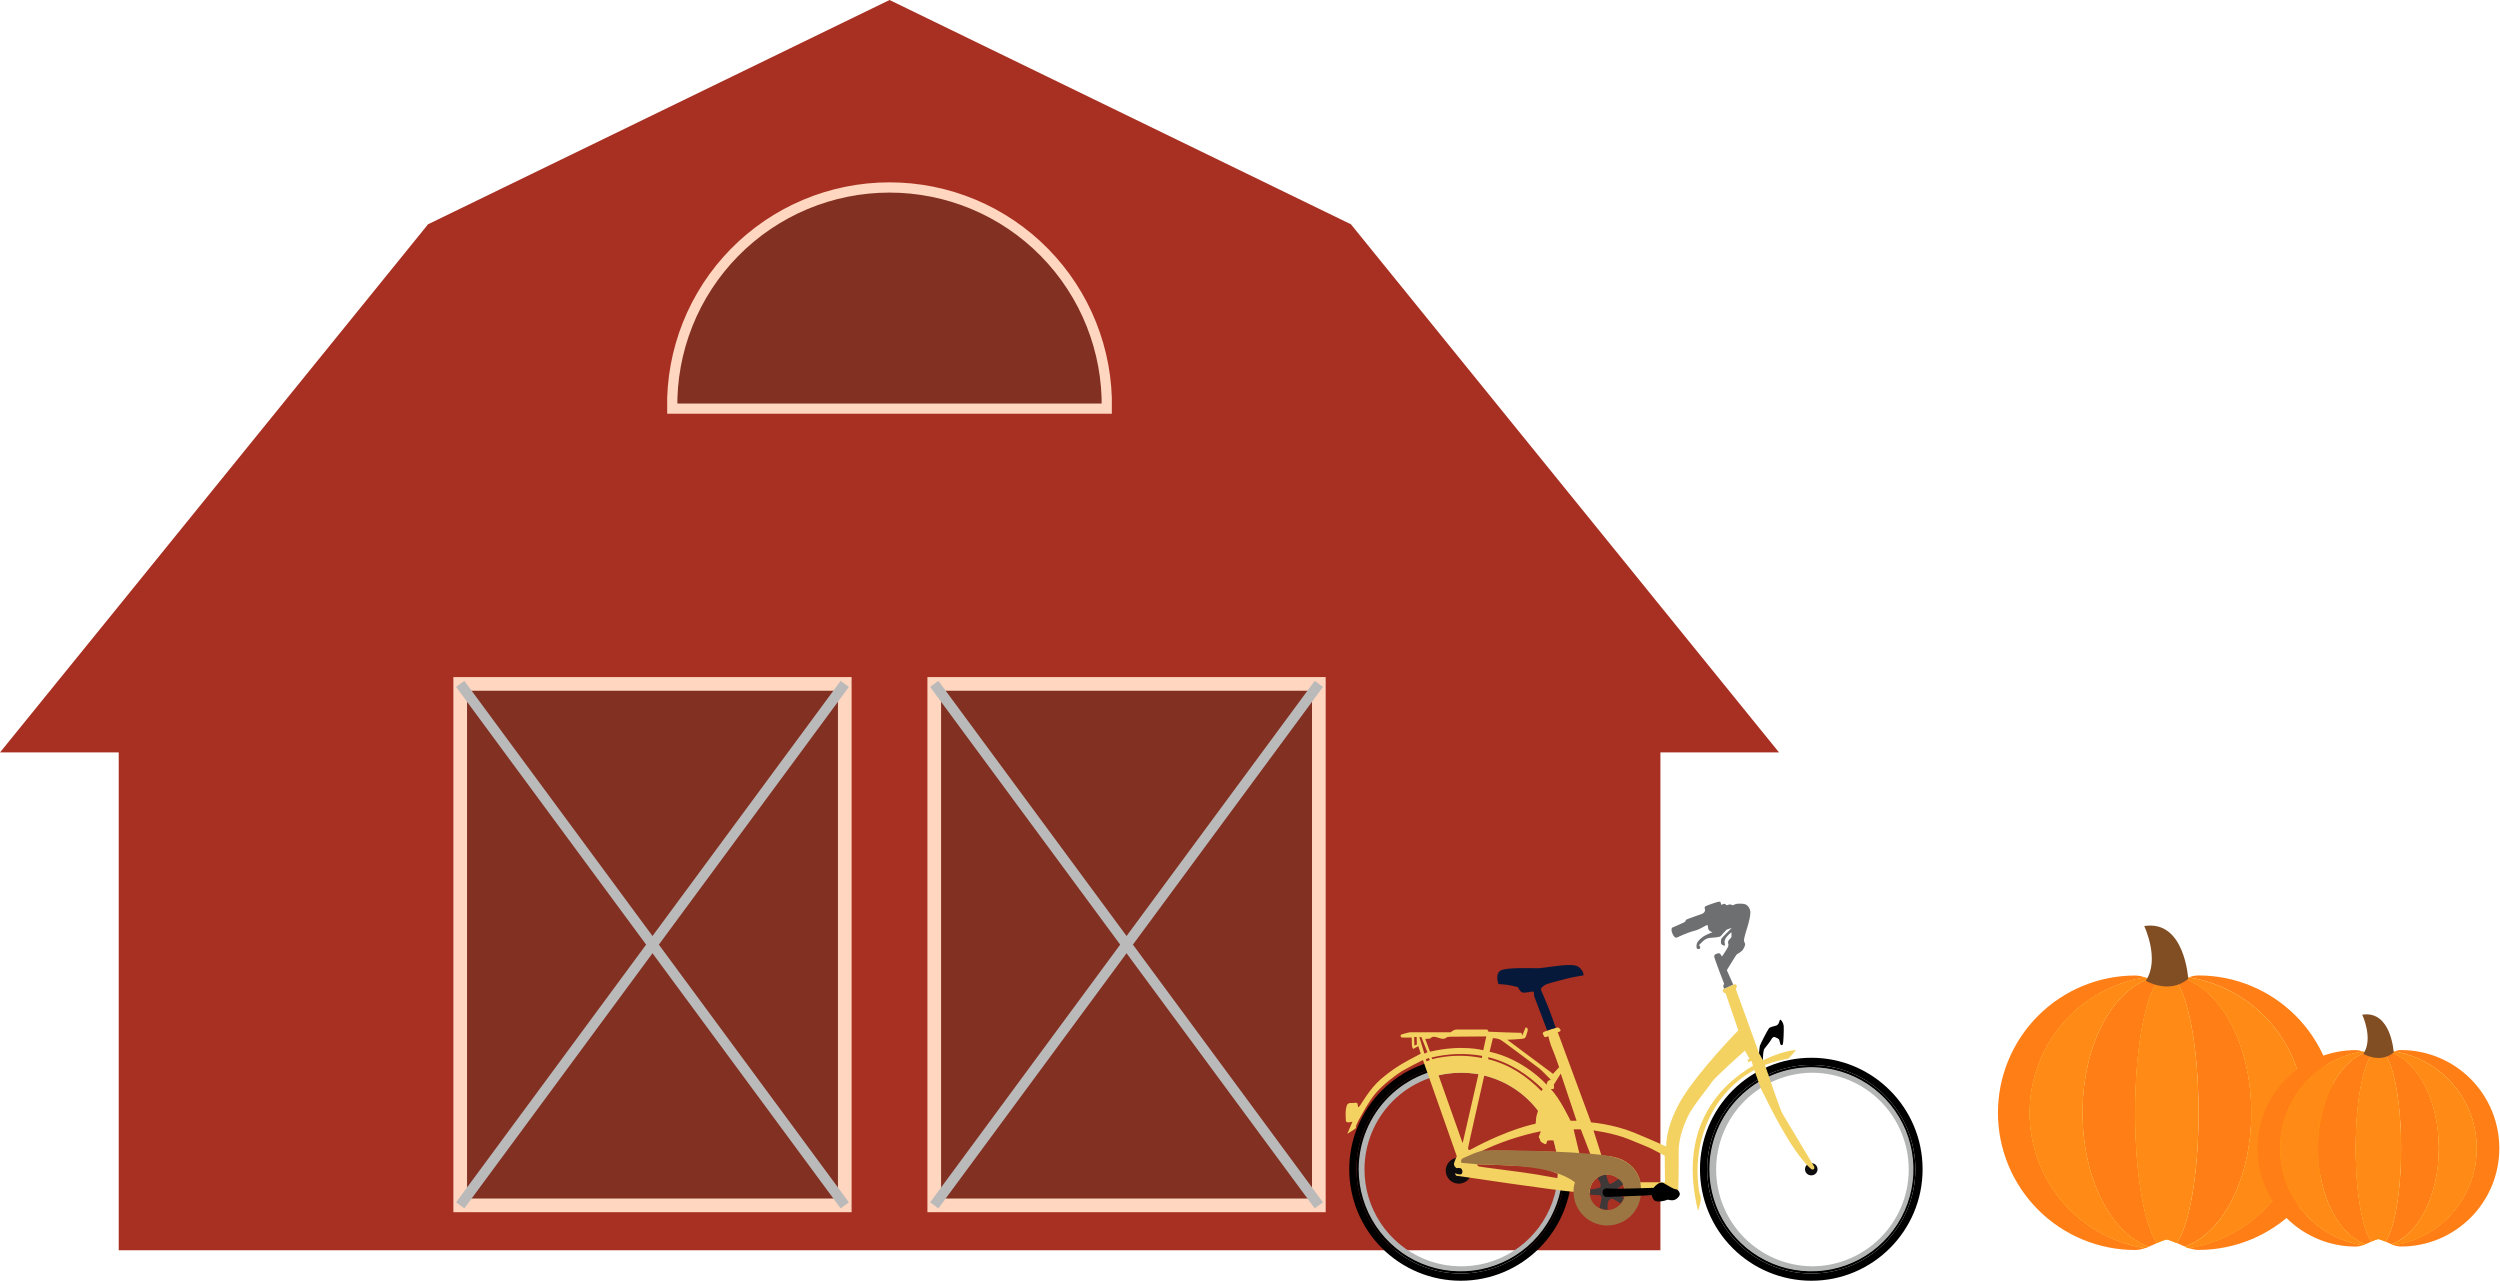 <svg width="732" height="375" viewBox="0 0 732 375" fill="none" xmlns="http://www.w3.org/2000/svg">
<path d="M482.23 172.61L520.9 220.31H486.17V366.07H34.76V220.31H0L38.68 172.61L119 73.49L125.33 65.67L260.46 0L395.55 65.67L401.89 73.49L482.23 172.6V172.61ZM386.15 352.93V200.25H273.55V352.93H386.15ZM196.83 119.65H324.07C324.22 111.2 322.685 102.806 319.555 94.956C316.425 87.106 311.763 79.958 305.84 73.929C299.918 67.901 292.854 63.113 285.06 59.844C277.267 56.575 268.901 54.892 260.45 54.892C251.999 54.892 243.633 56.575 235.84 59.844C228.046 63.113 220.982 67.901 215.06 73.929C209.137 79.958 204.475 87.106 201.345 94.956C198.215 102.806 196.68 111.2 196.83 119.65V119.65ZM247.35 352.93V200.25H134.75V352.93H247.35Z" fill="#A83022"/>
<path d="M387.12 200.25H274.52V352.93H387.12V200.25Z" fill="#813022"/>
<path d="M325 119.65H197.8C197.65 111.2 199.185 102.806 202.315 94.956C205.445 87.106 210.107 79.958 216.03 73.929C221.952 67.901 229.016 63.113 236.81 59.844C244.603 56.575 252.969 54.892 261.42 54.892C269.871 54.892 278.237 56.575 286.03 59.844C293.824 63.113 300.888 67.901 306.81 73.929C312.733 79.958 317.395 87.106 320.525 94.956C323.655 102.806 325.19 111.2 325.04 119.65H325Z" fill="#813022"/>
<path d="M248.32 200.25H135.71V352.93H248.32V200.25Z" fill="#813022"/>
<path d="M196.83 119.65C196.68 111.2 198.215 102.806 201.345 94.956C204.475 87.106 209.138 79.958 215.06 73.929C220.983 67.901 228.047 63.113 235.84 59.844C243.633 56.575 251.999 54.892 260.45 54.892C268.901 54.892 277.268 56.575 285.061 59.844C292.854 63.113 299.918 67.901 305.841 73.929C311.763 79.958 316.425 87.106 319.555 94.956C322.685 102.806 324.22 111.2 324.07 119.65H196.83Z" stroke="#FFD6BF" stroke-width="3" stroke-miterlimit="10"/>
<path d="M247.35 200.25H134.75V352.93H247.35V200.25Z" stroke="#FFD6BF" stroke-width="4" stroke-miterlimit="10"/>
<path d="M386.16 200.25H273.55V352.93H386.16V200.25Z" stroke="#FFD6BF" stroke-width="4" stroke-miterlimit="10"/>
<path d="M134.75 200.24L247.35 352.93" stroke="#BABABA" stroke-width="3" stroke-miterlimit="10"/>
<path d="M247.35 200.24L134.75 352.93" stroke="#BABABA" stroke-width="3" stroke-miterlimit="10"/>
<path d="M386.16 200.24L273.55 352.93" stroke="#BABABA" stroke-width="3" stroke-miterlimit="10"/>
<path d="M273.55 200.24L386.16 352.93" stroke="#BABABA" stroke-width="3" stroke-miterlimit="10"/>
<path fill-rule="evenodd" clip-rule="evenodd" d="M530.386 309.713C548.324 309.713 562.937 324.33 562.937 342.359C562.937 360.388 548.324 375 530.386 375C521.731 375 513.43 371.561 507.31 365.439C501.19 359.317 497.752 351.014 497.752 342.357C497.752 333.699 501.19 325.396 507.31 319.274C513.43 313.152 521.731 309.713 530.386 309.713V309.713ZM530.386 311.828C534.389 311.832 538.353 312.624 542.05 314.161C545.747 315.698 549.105 317.948 551.932 320.783C554.759 323.619 556.999 326.984 558.525 330.686C560.051 334.388 560.833 338.355 560.826 342.359C560.826 359.163 547.188 372.89 530.386 372.89C522.291 372.89 514.528 369.674 508.803 363.948C503.079 358.222 499.864 350.457 499.864 342.359C499.864 334.262 503.079 326.496 508.803 320.771C514.528 315.045 522.291 311.828 530.386 311.828V311.828Z" fill="black"/>
<path fill-rule="evenodd" clip-rule="evenodd" d="M530.386 311.828C534.389 311.832 538.353 312.624 542.05 314.161C545.746 315.698 549.104 317.948 551.931 320.783C554.758 323.619 556.999 326.984 558.525 330.686C560.051 334.388 560.833 338.355 560.825 342.359C560.825 359.164 547.188 372.89 530.386 372.89C522.291 372.89 514.527 369.674 508.803 363.948C503.079 358.222 499.863 350.457 499.863 342.359C499.863 334.262 503.079 326.496 508.803 320.771C514.527 315.045 522.291 311.828 530.386 311.828V311.828ZM530.386 312.632C546.783 312.632 560.013 325.949 560.013 342.354C560.013 358.759 546.789 372.076 530.386 372.076C522.506 372.076 514.949 368.945 509.377 363.371C503.805 357.798 500.675 350.239 500.675 342.357C500.675 334.475 503.805 326.916 509.377 321.342C514.949 315.769 522.506 312.638 530.386 312.638V312.632Z" fill="black"/>
<path fill-rule="evenodd" clip-rule="evenodd" d="M530.385 312.477C536.294 312.477 542.069 314.23 546.982 317.514C551.894 320.798 555.723 325.465 557.984 330.926C560.244 336.386 560.835 342.394 559.682 348.191C558.529 353.987 555.684 359.312 551.506 363.49C547.328 367.669 542.005 370.515 536.21 371.668C530.415 372.821 524.409 372.229 518.95 369.967C513.491 367.705 508.826 363.875 505.543 358.961C502.261 354.047 500.509 348.269 500.509 342.359C500.514 334.435 503.664 326.838 509.266 321.235C514.868 315.632 522.464 312.482 530.385 312.477V312.477ZM530.546 314.099C538.057 314.106 545.258 317.093 550.569 322.405C555.881 327.717 558.868 334.919 558.877 342.432C558.877 358.022 546.132 370.77 530.546 370.77C523.08 370.698 515.944 367.68 510.69 362.373C505.436 357.066 502.489 349.899 502.489 342.43C502.489 334.962 505.436 327.795 510.69 322.488C515.944 317.181 523.08 314.163 530.546 314.091V314.099Z" fill="#B4B5B5"/>
<path fill-rule="evenodd" clip-rule="evenodd" d="M530.386 344.142C530.86 344.142 531.314 343.954 531.648 343.619C531.983 343.284 532.171 342.83 532.171 342.357C532.171 341.883 531.983 341.429 531.648 341.094C531.314 340.76 530.86 340.572 530.386 340.572C530.144 340.558 529.901 340.595 529.673 340.678C529.445 340.762 529.236 340.891 529.06 341.058C528.883 341.225 528.743 341.427 528.647 341.65C528.551 341.873 528.501 342.114 528.501 342.357C528.501 342.6 528.551 342.84 528.647 343.064C528.743 343.287 528.883 343.488 529.06 343.655C529.236 343.822 529.445 343.952 529.673 344.035C529.901 344.119 530.144 344.155 530.386 344.142V344.142Z" fill="#0F0C0F"/>
<path fill-rule="evenodd" clip-rule="evenodd" d="M427.694 309.713C445.715 309.713 460.245 324.33 460.245 342.359C460.245 360.388 445.715 375 427.694 375C419.039 375 410.738 371.561 404.618 365.439C398.498 359.317 395.06 351.014 395.06 342.357C395.06 333.699 398.498 325.396 404.618 319.274C410.738 313.152 419.039 309.713 427.694 309.713V309.713ZM427.694 311.828C431.697 311.832 435.661 312.624 439.357 314.161C443.054 315.698 446.412 317.948 449.239 320.783C452.066 323.619 454.307 326.984 455.833 330.686C457.359 334.388 458.141 338.355 458.133 342.359C458.133 359.163 444.496 372.89 427.694 372.89C419.599 372.89 411.835 369.674 406.111 363.948C400.387 358.222 397.171 350.457 397.171 342.359C397.171 334.262 400.387 326.496 406.111 320.771C411.835 315.045 419.599 311.828 427.694 311.828V311.828Z" fill="black"/>
<path fill-rule="evenodd" clip-rule="evenodd" d="M427.127 346.578C427.881 346.578 428.619 346.355 429.247 345.935C429.874 345.515 430.364 344.919 430.652 344.222C430.941 343.524 431.016 342.756 430.869 342.016C430.722 341.275 430.358 340.595 429.824 340.061C429.29 339.528 428.61 339.164 427.869 339.017C427.129 338.87 426.362 338.946 425.664 339.236C424.967 339.525 424.371 340.015 423.952 340.643C423.533 341.271 423.31 342.009 423.311 342.764C423.31 343.265 423.409 343.762 423.6 344.225C423.792 344.688 424.073 345.109 424.428 345.463C424.782 345.817 425.203 346.098 425.666 346.29C426.129 346.481 426.625 346.579 427.127 346.578V346.578Z" fill="#0F0C0F"/>
<path fill-rule="evenodd" clip-rule="evenodd" d="M427.694 311.828C431.698 311.832 435.661 312.624 439.358 314.161C443.055 315.698 446.413 317.948 449.24 320.783C452.067 323.619 454.307 326.984 455.833 330.686C457.36 334.388 458.141 338.355 458.134 342.359C458.134 359.164 444.497 372.89 427.694 372.89C419.599 372.89 411.836 369.674 406.112 363.948C400.388 358.222 397.172 350.457 397.172 342.359C397.172 334.262 400.388 326.496 406.112 320.771C411.836 315.045 419.599 311.828 427.694 311.828V311.828ZM427.694 312.632C433.57 312.632 439.314 314.375 444.2 317.64C449.086 320.906 452.894 325.547 455.143 330.977C457.392 336.406 457.98 342.382 456.835 348.146C455.689 353.911 452.86 359.206 448.706 363.363C444.551 367.52 439.258 370.351 433.496 371.498C427.733 372.646 421.759 372.058 416.33 369.81C410.901 367.562 406.26 363.754 402.995 358.868C399.729 353.982 397.985 348.237 397.984 342.359C397.987 334.478 401.119 326.921 406.69 321.348C412.261 315.775 419.816 312.642 427.694 312.638V312.632Z" fill="black"/>
<path fill-rule="evenodd" clip-rule="evenodd" d="M427.694 312.477C433.603 312.477 439.379 314.23 444.291 317.513C449.204 320.797 453.033 325.464 455.294 330.924C457.555 336.384 458.147 342.393 456.994 348.189C455.842 353.986 452.996 359.31 448.818 363.489C444.641 367.669 439.317 370.515 433.522 371.668C427.727 372.821 421.721 372.229 416.262 369.967C410.803 367.705 406.138 363.875 402.855 358.961C399.572 354.047 397.82 348.27 397.82 342.359C397.827 334.436 400.976 326.839 406.577 321.236C412.178 315.634 419.773 312.483 427.694 312.477V312.477ZM427.855 314.099C433.459 314.098 438.938 315.76 443.598 318.874C448.258 321.988 451.89 326.415 454.034 331.594C456.179 336.773 456.74 342.472 455.646 347.97C454.553 353.468 451.854 358.518 447.89 362.482C443.927 366.445 438.878 369.144 433.381 370.237C427.885 371.33 422.187 370.768 417.01 368.622C411.833 366.475 407.408 362.841 404.296 358.18C401.183 353.518 399.523 348.038 399.525 342.432C399.522 338.71 400.253 335.024 401.676 331.585C403.099 328.146 405.186 325.021 407.817 322.39C410.449 319.758 413.573 317.671 417.011 316.249C420.449 314.826 424.134 314.095 427.855 314.099V314.099Z" fill="#B4B5B5"/>
<path fill-rule="evenodd" clip-rule="evenodd" d="M530.386 342.359C530.386 342.359 527.382 340.084 522.834 332.369C518.287 324.655 516.585 320.433 515.934 319.457C515.61 318.889 514.473 315.643 513.661 313.292C501.404 319.95 495.072 334.484 497.583 349.264C497.583 349.264 497.907 349.752 497.987 350.969C498.068 352.186 497.258 354.301 497.183 354.545C491.336 330.753 503.028 318.004 513.262 312.075C513.018 311.18 512.855 310.614 512.855 310.614L511.962 311.016L511.635 310.287L512.287 310.043L510.907 307.609C510.907 307.609 502.138 315.404 501.259 316.785C500.364 318.245 495.412 324.094 494.112 327.096C492.735 330.104 491.352 333.838 491.516 337.896C491.596 341.955 491.352 350.32 491.352 350.32C491.352 350.32 483.479 349.996 475.767 349.672V349.184C475.782 348.497 475.661 347.814 475.409 347.174C475.157 346.535 474.78 345.953 474.299 345.461C473.819 344.97 473.246 344.58 472.612 344.313C471.979 344.046 471.299 343.909 470.612 343.909C469.925 343.909 469.245 344.046 468.612 344.313C467.979 344.58 467.405 344.97 466.925 345.461C466.445 345.953 466.068 346.535 465.816 347.174C465.564 347.814 465.442 348.497 465.458 349.184V349.264C463.582 349.184 462.21 349.104 461.398 349.023C456.69 348.779 426.328 344.23 426.328 344.23L425.987 343.504C425.987 343.504 427.451 344.15 427.936 343.745C428.421 343.34 428.18 342.204 427.611 342.04C427.238 341.947 426.848 341.947 426.475 342.04C426.475 342.04 425.583 341.472 425.746 340.579C425.975 339.887 426.244 339.209 426.55 338.548L416.635 310.373C415.499 310.938 412.007 312.726 410.472 313.619C408.684 314.758 405.112 317.436 402.92 319.953C400.728 322.389 397.807 328.075 397.644 328.319C397.483 328.643 396.751 330.024 397.075 330.107C397.4 330.268 394.479 331.983 394.479 331.983L396.02 328.41C396.02 328.41 394.071 329.059 394.071 328.086C394.071 327.029 393.911 326.461 394.071 324.837C394.315 323.293 394.64 322.96 395.535 322.96C396.339 323.041 397.156 322.716 397.41 323.041C397.665 323.365 397.41 324.504 397.981 324.019C398.466 323.529 400.902 318.899 404.311 315.978C406.774 313.839 409.471 311.987 412.35 310.456C413.569 309.807 415.274 308.914 416.003 308.51L415.274 306.314L413.813 307.119C413.813 307.119 413.406 306.794 413.406 305.985C413.406 305.175 413.326 303.789 413.326 303.789C413.326 303.789 410.241 303.87 410.241 303.709C410.161 303.545 409.997 303.141 410.161 302.98C410.405 302.816 412.757 302.245 412.757 302.245H424.771C424.771 302.245 425.663 301.441 426.475 301.441H435.318C435.887 301.524 435.482 302.009 435.97 302.09C436.535 302.17 445.467 302.417 445.467 302.417L445.711 303.221L446.683 300.868C446.683 300.868 447.576 300.704 447.251 302.001C446.847 303.221 446.847 303.789 446.279 304.033C445.791 304.275 441.326 304.438 441.326 304.438L454.725 314.423L456.513 312.48C456.513 312.48 455.213 308.663 454.564 307.199C453.913 305.821 453.345 303.382 453.345 303.382C453.345 303.382 452.289 303.953 452.129 303.465C451.885 302.897 451.325 302.409 452.209 302.082C453.184 301.688 455.945 300.616 456.43 300.945C456.837 301.27 457.081 301.749 456.837 301.918C456.624 302.086 456.372 302.197 456.105 302.243L465.86 328.635C465.86 328.635 472.272 329.12 478.455 331.637C484.543 334.157 487.871 335.698 487.871 335.698C487.871 335.698 487.547 329.608 492.743 321.248C497.936 312.962 508.977 301.68 508.977 301.68L505.242 290.8C505.085 290.8 504.933 290.753 504.803 290.666C504.673 290.58 504.572 290.456 504.513 290.312C504.352 289.827 504.513 289.663 504.513 289.663L507.76 288.202C507.893 288.18 508.028 288.19 508.155 288.233C508.282 288.276 508.397 288.349 508.489 288.446C508.653 288.851 508.246 289.583 508.246 289.583L515.066 308.421C515.066 308.421 515.634 309.314 516.202 310.45C520.91 308.175 524.806 307.365 525.862 307.526C525.862 307.526 524.402 309.153 523.67 309.963C521.315 310.365 519.004 310.993 516.77 311.839C517.909 314.841 520.993 324.668 522.129 326.453C523.349 328.482 531.222 341.636 531.222 341.636C531.222 341.636 531.468 342.708 530.418 342.37L530.386 342.359ZM435.811 309.552L435.728 310.121C442.144 311.745 447.096 315.157 451.317 319.457L451.721 318.889C447.257 314.6 442.224 311.174 435.811 309.552ZM417.466 310.121L417.71 310.769L418.682 310.365L418.358 309.796L417.466 310.121ZM419.17 309.633L419.334 310.121C424.118 308.92 429.111 308.809 433.944 309.796V309.148C429.038 308.297 424.01 308.462 419.17 309.633V309.633ZM428.26 334.725L432.899 314.503C431.233 314.244 429.551 314.109 427.866 314.099C425.623 314.089 423.387 314.331 421.199 314.822L428.26 334.725ZM430.615 336.602C430.615 336.602 429.723 337.087 429.884 335.953C430.047 334.894 433.78 318.575 434.595 314.919C440.876 316.435 446.44 320.078 450.341 325.231C450.341 325.314 449.773 326.858 449.773 327.426C449.749 327.965 449.695 328.502 449.612 329.034C449.612 329.034 441.98 330.415 430.615 336.588V336.602ZM433.215 337.331C433.215 337.331 434.348 337.006 437.108 336.926C439.869 336.846 455.701 337.25 455.701 337.25L454.897 333.921C454.897 333.921 452.949 333.758 452.949 334.165C452.868 334.487 452.868 335.299 452.145 334.894C451.341 334.487 450.925 334.165 450.925 333.758C450.925 333.35 450.585 333.264 450.585 333.02C450.585 332.776 450.505 332.94 450.665 332.53C450.826 332.12 451.156 331.232 451.156 331.232C444.939 332.499 438.906 334.545 433.201 337.323L433.215 337.331ZM432.483 340.904C432.514 341.052 432.583 341.189 432.682 341.303C432.782 341.416 432.909 341.502 433.051 341.552C433.539 341.716 445.148 343.096 449.532 343.828C453.819 344.557 456.025 344.962 456.025 344.962C456.079 344.778 456.106 344.586 456.105 344.394V343.665C453.632 342.578 451.001 341.891 448.313 341.628C444.025 341.223 432.483 340.898 432.483 340.898V340.904ZM414.866 305.818L414.14 306.143L414.057 303.626H414.789L414.866 305.818ZM415.598 303.706L416.166 303.626L417.954 308.089L417.058 308.499L415.598 303.706ZM418.696 307.928L417.316 304.191C417.316 304.191 418.208 304.111 418.615 304.111C418.94 304.111 419.184 303.218 420.644 303.706C422.024 304.111 422.268 304.272 422.916 304.111C423.648 303.95 423.08 303.543 425.272 303.543C427.464 303.543 435.187 303.462 435.187 303.462L434.292 307.521C434.292 307.521 428.204 305.738 418.707 307.928H418.696ZM436.149 307.928L437.122 303.95C437.122 303.95 438.585 304.031 439.317 304.435C440.046 304.76 450.036 312.396 450.762 312.882C451.389 313.37 454.069 316.128 454.069 316.128C454.069 316.128 453.176 316.452 453.093 316.696C452.996 316.989 452.915 317.287 452.852 317.589C452.852 317.589 446.276 310.121 436.128 307.939L436.149 307.928ZM460.747 330.664H462.856L465.699 338.052H462.518L460.747 330.664ZM454.069 318.889C454.069 318.889 455.041 318.972 455.041 318.567C455.033 318.24 455.006 317.913 454.961 317.589L456.99 314.343L461.618 328.147H459.833C459.833 328.147 456.748 321.569 454.069 318.889ZM468.923 338.379L466.57 330.989C466.57 330.989 472.414 331.72 476.962 333.589C481.587 335.465 482.97 336.025 483.699 336.43C484.428 336.835 487.432 338.379 487.432 338.379L487.515 346.174H480.279C480.279 346.174 479.304 338.459 468.912 338.379H468.923Z" fill="#F4D262"/>
<path fill-rule="evenodd" clip-rule="evenodd" d="M480.378 350.235C480.054 352.722 478.794 354.992 476.856 356.583C474.919 358.175 472.448 358.968 469.946 358.803C467.444 358.637 465.099 357.525 463.388 355.692C461.676 353.859 460.727 351.443 460.733 348.935C460.708 347.998 460.845 347.064 461.137 346.174C454.32 340.976 440.927 341.301 432.483 340.896L427.927 340.488C427.927 340.488 427.362 339.435 428.578 339.03C429.795 338.54 432.635 336.998 434.911 336.838C440.27 336.594 466.894 337.242 472.25 338.714C474.126 339.204 476.881 340.18 478.414 342.199C480.038 344.308 480.29 345.933 480.29 345.933C480.29 345.933 480.694 348.937 480.37 350.237L480.378 350.235ZM470.554 343.981C471.574 343.973 472.573 344.267 473.426 344.827C474.279 345.386 474.946 346.187 475.344 347.126C475.742 348.065 475.852 349.101 475.662 350.103C475.471 351.105 474.987 352.028 474.272 352.756C473.557 353.483 472.642 353.981 471.643 354.188C470.645 354.395 469.607 354.301 468.662 353.919C467.716 353.536 466.906 352.881 466.333 352.037C465.759 351.194 465.449 350.199 465.441 349.179C465.432 348.501 465.558 347.828 465.811 347.198C466.063 346.569 466.438 345.996 466.914 345.513C467.389 345.03 467.956 344.646 468.581 344.383C469.206 344.12 469.876 343.983 470.554 343.981V343.981Z" fill="#9B7642"/>
<path fill-rule="evenodd" clip-rule="evenodd" d="M473.966 345.201C474.502 345.644 474.943 346.191 475.263 346.809C474.21 347.538 473.071 348.353 473.071 348.841C472.991 349.406 474.371 350.138 475.51 350.717C475.263 351.303 474.934 351.851 474.534 352.344C473.731 351.856 472.83 351.369 472.506 351.208C471.855 350.798 471.287 351.125 470.882 351.773C470.718 352.181 470.638 353.234 470.718 354.21H470.638C469.847 354.195 469.07 354.001 468.366 353.642L468.931 350.798C469.011 350.637 468.77 350.149 468.446 349.993C468.202 349.91 466.822 349.83 465.605 349.83V348.289C466.373 348.215 467.133 348.078 467.878 347.881C468.77 347.637 468.682 347.554 468.682 346.908C468.682 346.581 468.197 345.608 467.792 344.876C468.538 344.364 469.404 344.057 470.306 343.984C470.55 345.123 471.037 346.581 471.362 346.664C471.605 346.747 472.905 345.935 473.961 345.206L473.966 345.201Z" fill="#3E3938"/>
<path fill-rule="evenodd" clip-rule="evenodd" d="M484.191 347.793C484.191 347.793 485.735 345.683 487.115 346.412C488.495 347.141 489.956 348.2 490.687 348.2C491.336 348.281 491.987 349.254 491.823 349.822C491.66 350.471 490.687 351.446 489.631 351.446C488.575 351.446 488.575 351.122 488.007 351.366C487.439 351.61 485.167 352.17 484.355 351.446C483.626 350.642 483.787 349.985 483.551 349.985C483.315 349.985 470.393 350.473 470.393 350.473C469.011 350.393 468.686 348.039 470.393 347.956C474.777 348.203 479.973 347.876 484.191 347.795V347.793Z" fill="black"/>
<path fill-rule="evenodd" clip-rule="evenodd" d="M453.02 301.758L449.204 291.687C449.124 291.363 449.204 290.306 448.88 290.306C448.556 290.306 446.2 290.875 445.632 290.55C444.984 290.226 444.416 289.009 444.416 289.009C444.416 289.009 441.412 288.285 440.6 288.285C439.707 288.205 438.724 288.124 438.724 288.124C438.724 288.124 437.507 284.712 439.78 283.983C442.052 283.254 447.897 283.495 450.332 283.495C452.771 283.415 460.481 281.707 462.185 283.088C463.889 284.388 463.648 285.605 463.648 285.605C463.648 285.605 460.805 286.012 458.94 286.497C457.075 286.983 453.5 287.878 452.776 288.205C452.053 288.532 450.901 289.339 451.233 289.91C451.557 290.558 452.286 292.427 452.937 293.968C453.505 295.188 454.966 299.246 455.534 300.953C454.676 301.158 453.835 301.427 453.018 301.758H453.02Z" fill="#07193B"/>
<path fill-rule="evenodd" clip-rule="evenodd" d="M507.493 288.285L505.617 284.063C505.617 284.063 508.458 279.354 508.621 279.354C508.702 279.354 510.082 278.55 510.325 278.054C510.65 277.649 511.057 276.673 510.974 276.349C510.891 276.025 510.65 275.861 510.65 275.293C510.569 274.724 511.706 271.232 511.869 270.664C512.032 270.095 512.517 268.307 512.517 267.093C512.437 265.873 511.622 264.737 510.489 264.656C509.433 264.493 508.214 264.656 508.133 264.737C507.973 264.817 507.405 265.061 507.405 265.061C507.405 265.061 506.601 264.737 506.349 264.817C506.093 264.935 505.823 265.018 505.545 265.061C505.464 265.061 505.22 264.576 504.741 264.656C504.173 264.817 504.009 264.981 503.937 264.9C503.865 264.82 504.017 263.925 503.288 264.005C502.637 264.088 499.716 265.142 499.309 265.386C498.904 265.713 499.309 266.278 499.229 266.522C499.229 266.686 499.145 267.254 498.336 267.578C497.527 267.903 493.781 269.122 493.628 269.366C493.475 269.61 493.708 269.61 493.301 269.934C492.977 270.178 489.568 271.639 489.568 271.639C489.568 271.639 489.163 272.288 489.729 273.424C490.216 274.644 490.868 274.564 490.868 274.564C490.868 274.564 494.113 273.02 496.141 272.532C498.092 272.044 499.797 270.583 499.96 270.907C500.204 271.232 499.96 271.639 500.284 272.207C500.559 272.584 500.964 272.845 501.421 272.939C501.664 272.856 500.204 273.424 499.389 273.832C498.497 274.237 496.956 275.537 496.793 276.429C496.629 277.322 496.712 277.893 497.28 277.893C497.848 277.893 497.929 277.566 497.765 277.161C497.524 276.837 497.361 276.673 497.929 276.268C498.417 275.861 499.145 274.805 500.445 274.644C501.745 274.483 503.449 274.481 503.854 274.076C504.181 273.668 505.073 272.695 505.397 272.368C505.805 271.964 506.938 271.803 507.021 271.72C507.185 271.639 504.098 274.564 504.017 274.885C503.854 275.293 503.773 276.349 504.098 276.512C504.425 276.754 505.073 277.161 505.073 276.593C505.073 276.025 504.749 275.861 505.153 274.968C505.558 274.076 506.938 272.939 506.938 272.939C506.938 272.939 507.102 274.317 506.858 274.564C506.697 274.805 505.965 275.293 505.965 275.861C505.965 276.429 506.29 276.593 505.885 277.405C505.48 278.217 504.181 280.086 504.181 280.086C504.181 280.086 503.693 279.032 503.288 279.113C502.964 279.113 501.908 279.356 501.908 280.005C501.908 280.573 504.829 288.047 504.829 288.047C504.829 288.047 504.505 288.612 504.585 288.851C504.585 288.931 504.749 289.256 504.829 289.5L507.493 288.285Z" fill="#6E6F71"/>
<path fill-rule="evenodd" clip-rule="evenodd" d="M516.178 310.445C516.178 309.392 516.261 307.681 516.586 307.116C517.154 306.384 518.209 305.087 518.534 304.516C518.858 303.867 519.265 303.543 519.59 303.626C519.994 303.787 520.887 304.111 520.97 304.516C521.053 304.921 521.294 305.899 521.455 305.982C521.508 306.006 521.565 306.018 521.623 306.019C521.681 306.019 521.739 306.007 521.792 305.984C521.845 305.962 521.894 305.928 521.933 305.885C521.973 305.843 522.003 305.793 522.023 305.738C522.186 305.408 522.35 301.35 522.267 300.457C522.186 299.484 521.463 298.428 521.211 298.581C520.97 298.825 520.97 299.637 520.479 300.042C520.075 300.53 518.37 300.449 517.885 301.181C517.4 301.913 515.53 305.486 515.286 306.215C515.205 306.62 515.122 307.513 515.042 308.325V308.408C515.042 308.408 515.61 309.301 516.178 310.437V310.445Z" fill="black"/>
<path d="M633.639 288.488L633.789 288.537L633.639 288.488Z" fill="url(#paint0_linear_81:655)"/>
<path d="M635.238 363.139L635.147 363.109L635.238 363.139Z" fill="url(#paint1_linear_81:655)"/>
<path d="M633.777 363.097L633.663 363.139L633.777 363.097Z" fill="url(#paint2_linear_81:655)"/>
<path d="M635.13 288.537L635.274 288.488L635.13 288.537Z" fill="url(#paint3_linear_81:655)"/>
<path d="M643.73 285.61C641.561 285.61 639.433 286.71 637.354 287.641C641.056 292.912 643.73 307.985 643.73 325.793C643.73 343.601 641.056 358.668 637.36 363.945C639.433 364.87 641.567 365.976 643.73 365.976C654.387 365.976 664.608 361.742 672.144 354.207C679.68 346.671 683.913 336.45 683.913 325.793C683.913 315.136 679.68 304.915 672.144 297.379C664.608 289.843 654.387 285.61 643.73 285.61V285.61ZM640.857 365.423C640.497 365.297 640.136 365.165 639.782 365.014C650.882 361.054 659.188 345.013 659.188 325.793C659.188 306.573 650.876 290.532 639.782 286.565C640.136 286.421 640.497 286.289 640.857 286.163C650.282 287.672 658.86 292.49 665.053 299.753C671.245 307.016 674.647 316.248 674.647 325.793C674.647 335.337 671.245 344.57 665.053 351.833C658.86 359.096 650.282 363.914 640.857 365.423V365.423Z" fill="#FF7E16"/>
<path d="M631.56 287.665C629.486 286.734 627.353 285.634 625.183 285.634C614.526 285.634 604.305 289.867 596.769 297.403C589.234 304.939 585 315.16 585 325.817C585 336.474 589.234 346.695 596.769 354.231C604.305 361.766 614.526 366 625.183 366C627.359 366 629.486 364.894 631.56 363.969C627.858 358.686 625.183 343.619 625.183 325.817C625.183 308.015 627.858 292.936 631.56 287.665ZM629.156 365.038C628.801 365.189 628.441 365.321 628.086 365.447C618.661 363.938 610.083 359.12 603.891 351.857C597.698 344.594 594.297 335.361 594.297 325.817C594.297 316.272 597.698 307.04 603.891 299.777C610.083 292.514 618.661 287.696 628.086 286.187C628.447 286.313 628.807 286.445 629.162 286.589C618.061 290.556 609.755 306.597 609.755 325.817C609.755 345.037 618.037 361.078 629.132 365.038H629.156Z" fill="#FF7E16"/>
<path d="M635.274 288.489L635.876 288.284L635.274 288.489Z" fill="url(#paint4_linear_81:655)"/>
<path d="M635.148 363.103C634.913 363.031 634.684 362.965 634.462 362.911C634.684 362.965 634.913 363.031 635.148 363.103Z" fill="url(#paint5_linear_81:655)"/>
<path d="M631.56 363.969C632.046 363.752 632.533 363.548 633.008 363.368C632.527 363.548 632.046 363.752 631.56 363.969Z" fill="url(#paint6_linear_81:655)"/>
<path d="M633.664 363.139L633.026 363.356L633.664 363.139Z" fill="url(#paint7_linear_81:655)"/>
<path d="M634.439 362.911C634.21 362.965 633.982 363.025 633.753 363.097C634.006 363.025 634.234 362.965 634.439 362.911Z" fill="url(#paint8_linear_81:655)"/>
<path d="M631.56 287.659C632.04 287.869 632.515 288.074 632.984 288.26C632.515 288.08 632.034 287.875 631.56 287.659Z" fill="url(#paint9_linear_81:655)"/>
<path d="M634.438 288.729C634.661 288.669 634.884 288.609 635.106 288.537C634.908 288.615 634.685 288.669 634.438 288.729Z" fill="url(#paint10_linear_81:655)"/>
<path d="M637.353 287.659C636.878 287.875 636.404 288.08 635.929 288.26C636.404 288.08 636.878 287.875 637.353 287.659Z" fill="url(#paint11_linear_81:655)"/>
<path d="M633.057 288.284L633.658 288.489L633.057 288.284Z" fill="url(#paint12_linear_81:655)"/>
<path d="M637.353 363.969C636.662 363.651 635.954 363.372 635.231 363.133C635.953 363.373 636.661 363.652 637.353 363.969V363.969Z" fill="url(#paint13_linear_81:655)"/>
<path d="M633.789 288.537C634.012 288.609 634.234 288.669 634.463 288.729C634.234 288.669 634.012 288.615 633.789 288.537Z" fill="url(#paint14_linear_81:655)"/>
<path d="M637.354 287.665C636.879 287.875 636.404 288.08 635.929 288.266H635.869L635.268 288.47L635.124 288.518C634.901 288.591 634.679 288.651 634.457 288.711C634.228 288.651 634.006 288.591 633.784 288.518L633.633 288.47L633.032 288.266H632.96C632.491 288.086 632.017 287.881 631.536 287.665C627.834 292.936 625.159 308.009 625.159 325.817C625.159 343.625 627.834 358.686 631.536 363.969C632.023 363.752 632.503 363.548 632.984 363.368L633.621 363.151L633.736 363.109C633.964 363.037 634.192 362.977 634.421 362.923C634.643 362.977 634.871 363.043 635.106 363.115L635.196 363.145C635.918 363.384 636.626 363.663 637.317 363.981C641.014 358.704 643.688 343.631 643.688 325.829C643.688 308.027 641.05 292.936 637.354 287.665Z" fill="url(#paint15_linear_81:655)"/>
<path d="M637.354 287.665C636.879 287.875 636.404 288.08 635.929 288.266H635.869L635.268 288.47L635.124 288.518C634.901 288.591 634.679 288.651 634.457 288.711C634.228 288.651 634.006 288.591 633.784 288.518L633.633 288.47L633.032 288.266H632.96C632.491 288.086 632.017 287.881 631.536 287.665C627.834 292.936 625.159 308.009 625.159 325.817C625.159 343.625 627.834 358.686 631.536 363.969C632.023 363.752 632.503 363.548 632.984 363.368L633.621 363.151L633.736 363.109C633.964 363.037 634.192 362.977 634.421 362.923C634.643 362.977 634.871 363.043 635.106 363.115L635.196 363.145C635.918 363.384 636.626 363.663 637.317 363.981C641.014 358.704 643.688 343.631 643.688 325.829C643.688 308.027 641.05 292.936 637.354 287.665Z" fill="#FF8A16"/>
<path d="M609.731 325.817C609.731 306.585 618.037 290.556 629.138 286.589C628.783 286.445 628.422 286.313 628.062 286.187C618.637 287.696 610.059 292.514 603.866 299.777C597.674 307.04 594.272 316.272 594.272 325.817C594.272 335.361 597.674 344.594 603.866 351.857C610.059 359.12 618.637 363.938 628.062 365.447C628.416 365.321 628.777 365.189 629.132 365.038C618.037 361.078 609.731 345.037 609.731 325.817Z" fill="url(#paint16_linear_81:655)"/>
<path d="M609.731 325.817C609.731 306.585 618.037 290.556 629.138 286.589C628.783 286.445 628.422 286.313 628.062 286.187C618.637 287.696 610.059 292.514 603.866 299.777C597.674 307.04 594.272 316.272 594.272 325.817C594.272 335.361 597.674 344.594 603.866 351.857C610.059 359.12 618.637 363.938 628.062 365.447C628.416 365.321 628.777 365.189 629.132 365.038C618.037 361.078 609.731 345.037 609.731 325.817Z" fill="#FF8A16"/>
<path d="M640.858 286.211C640.497 286.337 640.137 286.469 639.782 286.613C650.877 290.58 659.189 306.621 659.189 325.841C659.189 345.061 650.883 361.102 639.782 365.062C640.137 365.213 640.497 365.345 640.858 365.471C650.283 363.962 658.861 359.144 665.053 351.881C671.246 344.618 674.647 335.385 674.647 325.841C674.647 316.296 671.246 307.064 665.053 299.801C658.861 292.538 650.283 287.72 640.858 286.211V286.211Z" fill="url(#paint17_linear_81:655)"/>
<path d="M640.858 286.211C640.497 286.337 640.137 286.469 639.782 286.613C650.877 290.58 659.189 306.621 659.189 325.841C659.189 345.061 650.883 361.102 639.782 365.062C640.137 365.213 640.497 365.345 640.858 365.471C650.283 363.962 658.861 359.144 665.053 351.881C671.246 344.618 674.647 335.385 674.647 325.841C674.647 316.296 671.246 307.064 665.053 299.801C658.861 292.538 650.283 287.72 640.858 286.211V286.211Z" fill="#FF8A16"/>
<path d="M627.827 271.144C627.827 271.144 632.509 280.922 628.29 287.148C628.29 287.148 635.039 291.307 640.719 286.601C640.695 286.601 639.751 269.256 627.827 271.144Z" fill="#814D23"/>
<path d="M695.815 309.518L695.923 309.552L695.815 309.518Z" fill="url(#paint18_linear_81:655)"/>
<path d="M696.96 362.952L696.896 362.931L696.96 362.952Z" fill="url(#paint19_linear_81:655)"/>
<path d="M695.915 362.922L695.833 362.952L695.915 362.922Z" fill="url(#paint20_linear_81:655)"/>
<path d="M696.883 309.552L696.986 309.518L696.883 309.552Z" fill="url(#paint21_linear_81:655)"/>
<path d="M703.039 307.458C701.486 307.458 699.963 308.245 698.475 308.912C701.125 312.684 703.039 323.474 703.039 336.22C703.039 348.967 701.125 359.752 698.479 363.529C699.963 364.191 701.49 364.983 703.039 364.983C710.667 364.983 717.983 361.953 723.377 356.558C728.771 351.164 731.802 343.849 731.802 336.22C731.802 328.592 728.771 321.276 723.377 315.882C717.983 310.488 710.667 307.458 703.039 307.458V307.458ZM700.983 364.587C700.725 364.497 700.466 364.402 700.213 364.295C708.158 361.46 714.103 349.978 714.103 336.22C714.103 322.463 708.154 310.981 700.213 308.142C700.466 308.038 700.725 307.944 700.983 307.853C707.729 308.933 713.869 312.382 718.301 317.581C722.734 322.78 725.169 329.388 725.169 336.22C725.169 343.052 722.734 349.66 718.301 354.859C713.869 360.058 707.729 363.507 700.983 364.587V364.587Z" fill="#FF7E16"/>
<path d="M694.327 308.929C692.843 308.262 691.316 307.475 689.763 307.475C682.134 307.475 674.818 310.505 669.424 315.899C664.03 321.293 661 328.609 661 336.237C661 343.866 664.03 351.182 669.424 356.576C674.818 361.97 682.134 365 689.763 365C691.32 365 692.843 364.208 694.327 363.546C691.677 359.765 689.763 348.98 689.763 336.237C689.763 323.495 691.677 312.701 694.327 308.929ZM692.606 364.312C692.352 364.419 692.094 364.514 691.841 364.604C685.095 363.524 678.954 360.075 674.522 354.876C670.089 349.677 667.654 343.069 667.654 336.237C667.654 329.405 670.089 322.797 674.522 317.598C678.954 312.4 685.095 308.951 691.841 307.87C692.099 307.961 692.357 308.055 692.611 308.159C684.665 310.998 678.72 322.48 678.72 336.237C678.72 349.995 684.648 361.477 692.589 364.312H692.606Z" fill="#FF7E16"/>
<path d="M696.985 309.518L697.416 309.372L696.985 309.518Z" fill="url(#paint22_linear_81:655)"/>
<path d="M696.895 362.926C696.727 362.875 696.563 362.828 696.404 362.789C696.563 362.828 696.727 362.875 696.895 362.926Z" fill="url(#paint23_linear_81:655)"/>
<path d="M694.327 363.546C694.676 363.391 695.024 363.245 695.364 363.116C695.02 363.245 694.676 363.391 694.327 363.546Z" fill="url(#paint24_linear_81:655)"/>
<path d="M695.833 362.952L695.377 363.107L695.833 362.952Z" fill="url(#paint25_linear_81:655)"/>
<path d="M696.388 362.789C696.224 362.828 696.061 362.871 695.897 362.922C696.078 362.871 696.242 362.828 696.388 362.789Z" fill="url(#paint26_linear_81:655)"/>
<path d="M694.327 308.924C694.671 309.075 695.011 309.221 695.347 309.355C695.011 309.226 694.667 309.079 694.327 308.924Z" fill="url(#paint27_linear_81:655)"/>
<path d="M696.388 309.69C696.547 309.647 696.706 309.604 696.865 309.552C696.723 309.608 696.564 309.647 696.388 309.69Z" fill="url(#paint28_linear_81:655)"/>
<path d="M698.474 308.924C698.134 309.079 697.794 309.226 697.454 309.355C697.794 309.226 698.134 309.079 698.474 308.924Z" fill="url(#paint29_linear_81:655)"/>
<path d="M695.398 309.372L695.829 309.518L695.398 309.372Z" fill="url(#paint30_linear_81:655)"/>
<path d="M698.474 363.546C697.979 363.318 697.472 363.119 696.955 362.948C697.472 363.12 697.979 363.319 698.474 363.546V363.546Z" fill="url(#paint31_linear_81:655)"/>
<path d="M695.923 309.552C696.082 309.604 696.241 309.647 696.405 309.69C696.241 309.647 696.082 309.608 695.923 309.552Z" fill="url(#paint32_linear_81:655)"/>
<path d="M698.474 308.929C698.134 309.079 697.794 309.226 697.454 309.359H697.411L696.981 309.505L696.878 309.54C696.719 309.591 696.559 309.634 696.4 309.677C696.237 309.634 696.078 309.591 695.918 309.54L695.811 309.505L695.381 309.359H695.329C694.993 309.23 694.654 309.084 694.309 308.929C691.659 312.701 689.745 323.491 689.745 336.237C689.745 348.984 691.659 359.765 694.309 363.546C694.658 363.391 695.002 363.245 695.346 363.116L695.802 362.961L695.884 362.931C696.047 362.879 696.211 362.836 696.374 362.797C696.534 362.836 696.697 362.883 696.865 362.935L696.929 362.957C697.446 363.127 697.953 363.327 698.448 363.555C701.094 359.777 703.008 348.988 703.008 336.246C703.008 323.504 701.119 312.701 698.474 308.929Z" fill="url(#paint33_linear_81:655)"/>
<path d="M698.474 308.929C698.134 309.079 697.794 309.226 697.454 309.359H697.411L696.981 309.505L696.878 309.54C696.719 309.591 696.559 309.634 696.4 309.677C696.237 309.634 696.078 309.591 695.918 309.54L695.811 309.505L695.381 309.359H695.329C694.993 309.23 694.654 309.084 694.309 308.929C691.659 312.701 689.745 323.491 689.745 336.237C689.745 348.984 691.659 359.765 694.309 363.546C694.658 363.391 695.002 363.245 695.346 363.116L695.802 362.961L695.884 362.931C696.047 362.879 696.211 362.836 696.374 362.797C696.534 362.836 696.697 362.883 696.865 362.935L696.929 362.957C697.446 363.127 697.953 363.327 698.448 363.555C701.094 359.777 703.008 348.988 703.008 336.246C703.008 323.504 701.119 312.701 698.474 308.929Z" fill="#FF8A16"/>
<path d="M678.702 336.237C678.702 322.471 684.647 310.998 692.593 308.159C692.339 308.055 692.081 307.961 691.823 307.87C685.077 308.951 678.937 312.4 674.504 317.598C670.071 322.797 667.637 329.405 667.637 336.237C667.637 343.069 670.071 349.678 674.504 354.876C678.937 360.075 685.077 363.524 691.823 364.604C692.077 364.514 692.335 364.419 692.588 364.312C684.647 361.477 678.702 349.995 678.702 336.237Z" fill="url(#paint34_linear_81:655)"/>
<path d="M678.702 336.237C678.702 322.471 684.647 310.998 692.593 308.159C692.339 308.055 692.081 307.961 691.823 307.87C685.077 308.951 678.937 312.4 674.504 317.598C670.071 322.797 667.637 329.405 667.637 336.237C667.637 343.069 670.071 349.678 674.504 354.876C678.937 360.075 685.077 363.524 691.823 364.604C692.077 364.514 692.335 364.419 692.588 364.312C684.647 361.477 678.702 349.995 678.702 336.237Z" fill="#FF8A16"/>
<path d="M700.982 307.888C700.724 307.978 700.466 308.073 700.212 308.176C708.153 311.015 714.103 322.497 714.103 336.255C714.103 350.012 708.158 361.494 700.212 364.329C700.466 364.437 700.724 364.531 700.982 364.621C707.728 363.541 713.868 360.092 718.301 354.894C722.733 349.695 725.168 343.086 725.168 336.255C725.168 329.423 722.733 322.814 718.301 317.616C713.868 312.417 707.728 308.968 700.982 307.888V307.888Z" fill="url(#paint35_linear_81:655)"/>
<path d="M700.982 307.888C700.724 307.978 700.466 308.073 700.212 308.176C708.153 311.015 714.103 322.497 714.103 336.255C714.103 350.012 708.158 361.494 700.212 364.329C700.466 364.437 700.724 364.531 700.982 364.621C707.728 363.541 713.868 360.092 718.301 354.894C722.733 349.695 725.168 343.086 725.168 336.255C725.168 329.423 722.733 322.814 718.301 317.616C713.868 312.417 707.728 308.968 700.982 307.888V307.888Z" fill="#FF8A16"/>
<path d="M691.655 297.103C691.655 297.103 695.006 304.102 691.987 308.559C691.987 308.559 696.818 311.536 700.883 308.167C700.866 308.167 700.19 295.752 691.655 297.103Z" fill="#814D23"/>
<defs>
<linearGradient id="paint0_linear_81:655" x1="647.184" y1="292.234" x2="671.834" y2="292.234" gradientUnits="userSpaceOnUse">
<stop stop-color="#FFAA05"/>
<stop offset="1" stop-color="#FFC898"/>
</linearGradient>
<linearGradient id="paint1_linear_81:655" x1="643.215" y1="369.184" x2="658.126" y2="369.184" gradientUnits="userSpaceOnUse">
<stop stop-color="#FFAA05"/>
<stop offset="1" stop-color="#FFC898"/>
</linearGradient>
<linearGradient id="paint2_linear_81:655" x1="644.051" y1="371.602" x2="662.592" y2="371.602" gradientUnits="userSpaceOnUse">
<stop stop-color="#FFAA05"/>
<stop offset="1" stop-color="#FFC898"/>
</linearGradient>
<linearGradient id="paint3_linear_81:655" x1="648.11" y1="292.234" x2="671.823" y2="292.234" gradientUnits="userSpaceOnUse">
<stop stop-color="#FFAA05"/>
<stop offset="1" stop-color="#FFC898"/>
</linearGradient>
<linearGradient id="paint4_linear_81:655" x1="594.184" y1="288.386" x2="674.735" y2="288.386" gradientUnits="userSpaceOnUse">
<stop stop-color="#FF7B0D"/>
<stop offset="1" stop-color="#FFAA05"/>
</linearGradient>
<linearGradient id="paint5_linear_81:655" x1="706.65" y1="401.752" x2="798.218" y2="401.752" gradientUnits="userSpaceOnUse">
<stop stop-color="#FF7B0D"/>
<stop offset="1" stop-color="#FFAA05"/>
</linearGradient>
<linearGradient id="paint6_linear_81:655" x1="783.875" y1="485.299" x2="977.6" y2="485.299" gradientUnits="userSpaceOnUse">
<stop stop-color="#FF7B0D"/>
<stop offset="1" stop-color="#FFAA05"/>
</linearGradient>
<linearGradient id="paint7_linear_81:655" x1="699.926" y1="406.922" x2="785.522" y2="406.922" gradientUnits="userSpaceOnUse">
<stop stop-color="#FF7B0D"/>
<stop offset="1" stop-color="#FFAA05"/>
</linearGradient>
<linearGradient id="paint8_linear_81:655" x1="705.818" y1="400.537" x2="797.632" y2="400.537" gradientUnits="userSpaceOnUse">
<stop stop-color="#FF7B0D"/>
<stop offset="1" stop-color="#FFAA05"/>
</linearGradient>
<linearGradient id="paint9_linear_81:655" x1="781.361" y1="333.882" x2="971.858" y2="333.882" gradientUnits="userSpaceOnUse">
<stop stop-color="#FF7B0D"/>
<stop offset="1" stop-color="#FFAA05"/>
</linearGradient>
<linearGradient id="paint10_linear_81:655" x1="704.7" y1="303.557" x2="793.912" y2="303.557" gradientUnits="userSpaceOnUse">
<stop stop-color="#FF7B0D"/>
<stop offset="1" stop-color="#FFAA05"/>
</linearGradient>
<linearGradient id="paint11_linear_81:655" x1="785.646" y1="333.882" x2="976.286" y2="333.882" gradientUnits="userSpaceOnUse">
<stop stop-color="#FF7B0D"/>
<stop offset="1" stop-color="#FFAA05"/>
</linearGradient>
<linearGradient id="paint12_linear_81:655" x1="696.362" y1="304.159" x2="776.714" y2="304.159" gradientUnits="userSpaceOnUse">
<stop stop-color="#FF7B0D"/>
<stop offset="1" stop-color="#FFAA05"/>
</linearGradient>
<linearGradient id="paint13_linear_81:655" x1="858.397" y1="532.451" x2="1142.03" y2="532.451" gradientUnits="userSpaceOnUse">
<stop stop-color="#FF7B0D"/>
<stop offset="1" stop-color="#FFAA05"/>
</linearGradient>
<linearGradient id="paint14_linear_81:655" x1="704.542" y1="303.557" x2="794.84" y2="303.557" gradientUnits="userSpaceOnUse">
<stop stop-color="#FF7B0D"/>
<stop offset="1" stop-color="#FFAA05"/>
</linearGradient>
<linearGradient id="paint15_linear_81:655" x1="2287.95" y1="10964.2" x2="5337.63" y2="10964.2" gradientUnits="userSpaceOnUse">
<stop stop-color="#FFAA05"/>
<stop offset="1" stop-color="#FFC898"/>
</linearGradient>
<linearGradient id="paint16_linear_81:655" x1="3723.06" y1="11374.7" x2="9461.51" y2="11374.7" gradientUnits="userSpaceOnUse">
<stop stop-color="#FFAA05"/>
<stop offset="1" stop-color="#FFC898"/>
</linearGradient>
<linearGradient id="paint17_linear_81:655" x1="3768.57" y1="11374.7" x2="9506.67" y2="11374.7" gradientUnits="userSpaceOnUse">
<stop stop-color="#FFAA05"/>
<stop offset="1" stop-color="#FFC898"/>
</linearGradient>
<linearGradient id="paint18_linear_81:655" x1="705.502" y1="312.197" x2="723.132" y2="312.197" gradientUnits="userSpaceOnUse">
<stop stop-color="#FFAA05"/>
<stop offset="1" stop-color="#FFC898"/>
</linearGradient>
<linearGradient id="paint19_linear_81:655" x1="702.665" y1="367.275" x2="713.329" y2="367.275" gradientUnits="userSpaceOnUse">
<stop stop-color="#FFAA05"/>
<stop offset="1" stop-color="#FFC898"/>
</linearGradient>
<linearGradient id="paint20_linear_81:655" x1="703.262" y1="369.005" x2="716.522" y2="369.005" gradientUnits="userSpaceOnUse">
<stop stop-color="#FFAA05"/>
<stop offset="1" stop-color="#FFC898"/>
</linearGradient>
<linearGradient id="paint21_linear_81:655" x1="706.166" y1="312.197" x2="723.124" y2="312.197" gradientUnits="userSpaceOnUse">
<stop stop-color="#FFAA05"/>
<stop offset="1" stop-color="#FFC898"/>
</linearGradient>
<linearGradient id="paint22_linear_81:655" x1="667.599" y1="309.445" x2="725.206" y2="309.445" gradientUnits="userSpaceOnUse">
<stop stop-color="#FF7B0D"/>
<stop offset="1" stop-color="#FFAA05"/>
</linearGradient>
<linearGradient id="paint23_linear_81:655" x1="748.031" y1="390.567" x2="813.516" y2="390.567" gradientUnits="userSpaceOnUse">
<stop stop-color="#FF7B0D"/>
<stop offset="1" stop-color="#FFAA05"/>
</linearGradient>
<linearGradient id="paint24_linear_81:655" x1="803.353" y1="450.393" x2="942.019" y2="450.393" gradientUnits="userSpaceOnUse">
<stop stop-color="#FF7B0D"/>
<stop offset="1" stop-color="#FFAA05"/>
</linearGradient>
<linearGradient id="paint25_linear_81:655" x1="743.221" y1="394.264" x2="804.436" y2="394.264" gradientUnits="userSpaceOnUse">
<stop stop-color="#FF7B0D"/>
<stop offset="1" stop-color="#FFAA05"/>
</linearGradient>
<linearGradient id="paint26_linear_81:655" x1="747.436" y1="389.698" x2="813.098" y2="389.698" gradientUnits="userSpaceOnUse">
<stop stop-color="#FF7B0D"/>
<stop offset="1" stop-color="#FFAA05"/>
</linearGradient>
<linearGradient id="paint27_linear_81:655" x1="801.554" y1="342.011" x2="937.909" y2="342.011" gradientUnits="userSpaceOnUse">
<stop stop-color="#FF7B0D"/>
<stop offset="1" stop-color="#FFAA05"/>
</linearGradient>
<linearGradient id="paint28_linear_81:655" x1="746.636" y1="320.294" x2="810.437" y2="320.294" gradientUnits="userSpaceOnUse">
<stop stop-color="#FF7B0D"/>
<stop offset="1" stop-color="#FFAA05"/>
</linearGradient>
<linearGradient id="paint29_linear_81:655" x1="804.62" y1="342.011" x2="941.078" y2="342.011" gradientUnits="userSpaceOnUse">
<stop stop-color="#FF7B0D"/>
<stop offset="1" stop-color="#FFAA05"/>
</linearGradient>
<linearGradient id="paint30_linear_81:655" x1="740.672" y1="320.725" x2="798.137" y2="320.725" gradientUnits="userSpaceOnUse">
<stop stop-color="#FF7B0D"/>
<stop offset="1" stop-color="#FFAA05"/>
</linearGradient>
<linearGradient id="paint31_linear_81:655" x1="856.694" y1="484.144" x2="1059.71" y2="484.144" gradientUnits="userSpaceOnUse">
<stop stop-color="#FF7B0D"/>
<stop offset="1" stop-color="#FFAA05"/>
</linearGradient>
<linearGradient id="paint32_linear_81:655" x1="746.523" y1="320.294" x2="811.1" y2="320.294" gradientUnits="userSpaceOnUse">
<stop stop-color="#FF7B0D"/>
<stop offset="1" stop-color="#FFAA05"/>
</linearGradient>
<linearGradient id="paint33_linear_81:655" x1="1879.95" y1="7951.08" x2="4062.88" y2="7951.08" gradientUnits="userSpaceOnUse">
<stop stop-color="#FFAA05"/>
<stop offset="1" stop-color="#FFC898"/>
</linearGradient>
<linearGradient id="paint34_linear_81:655" x1="2907.19" y1="8244.93" x2="7014.71" y2="8244.93" gradientUnits="userSpaceOnUse">
<stop stop-color="#FFAA05"/>
<stop offset="1" stop-color="#FFC898"/>
</linearGradient>
<linearGradient id="paint35_linear_81:655" x1="2939.77" y1="8244.95" x2="7047.04" y2="8244.95" gradientUnits="userSpaceOnUse">
<stop stop-color="#FFAA05"/>
<stop offset="1" stop-color="#FFC898"/>
</linearGradient>
</defs>
</svg>
